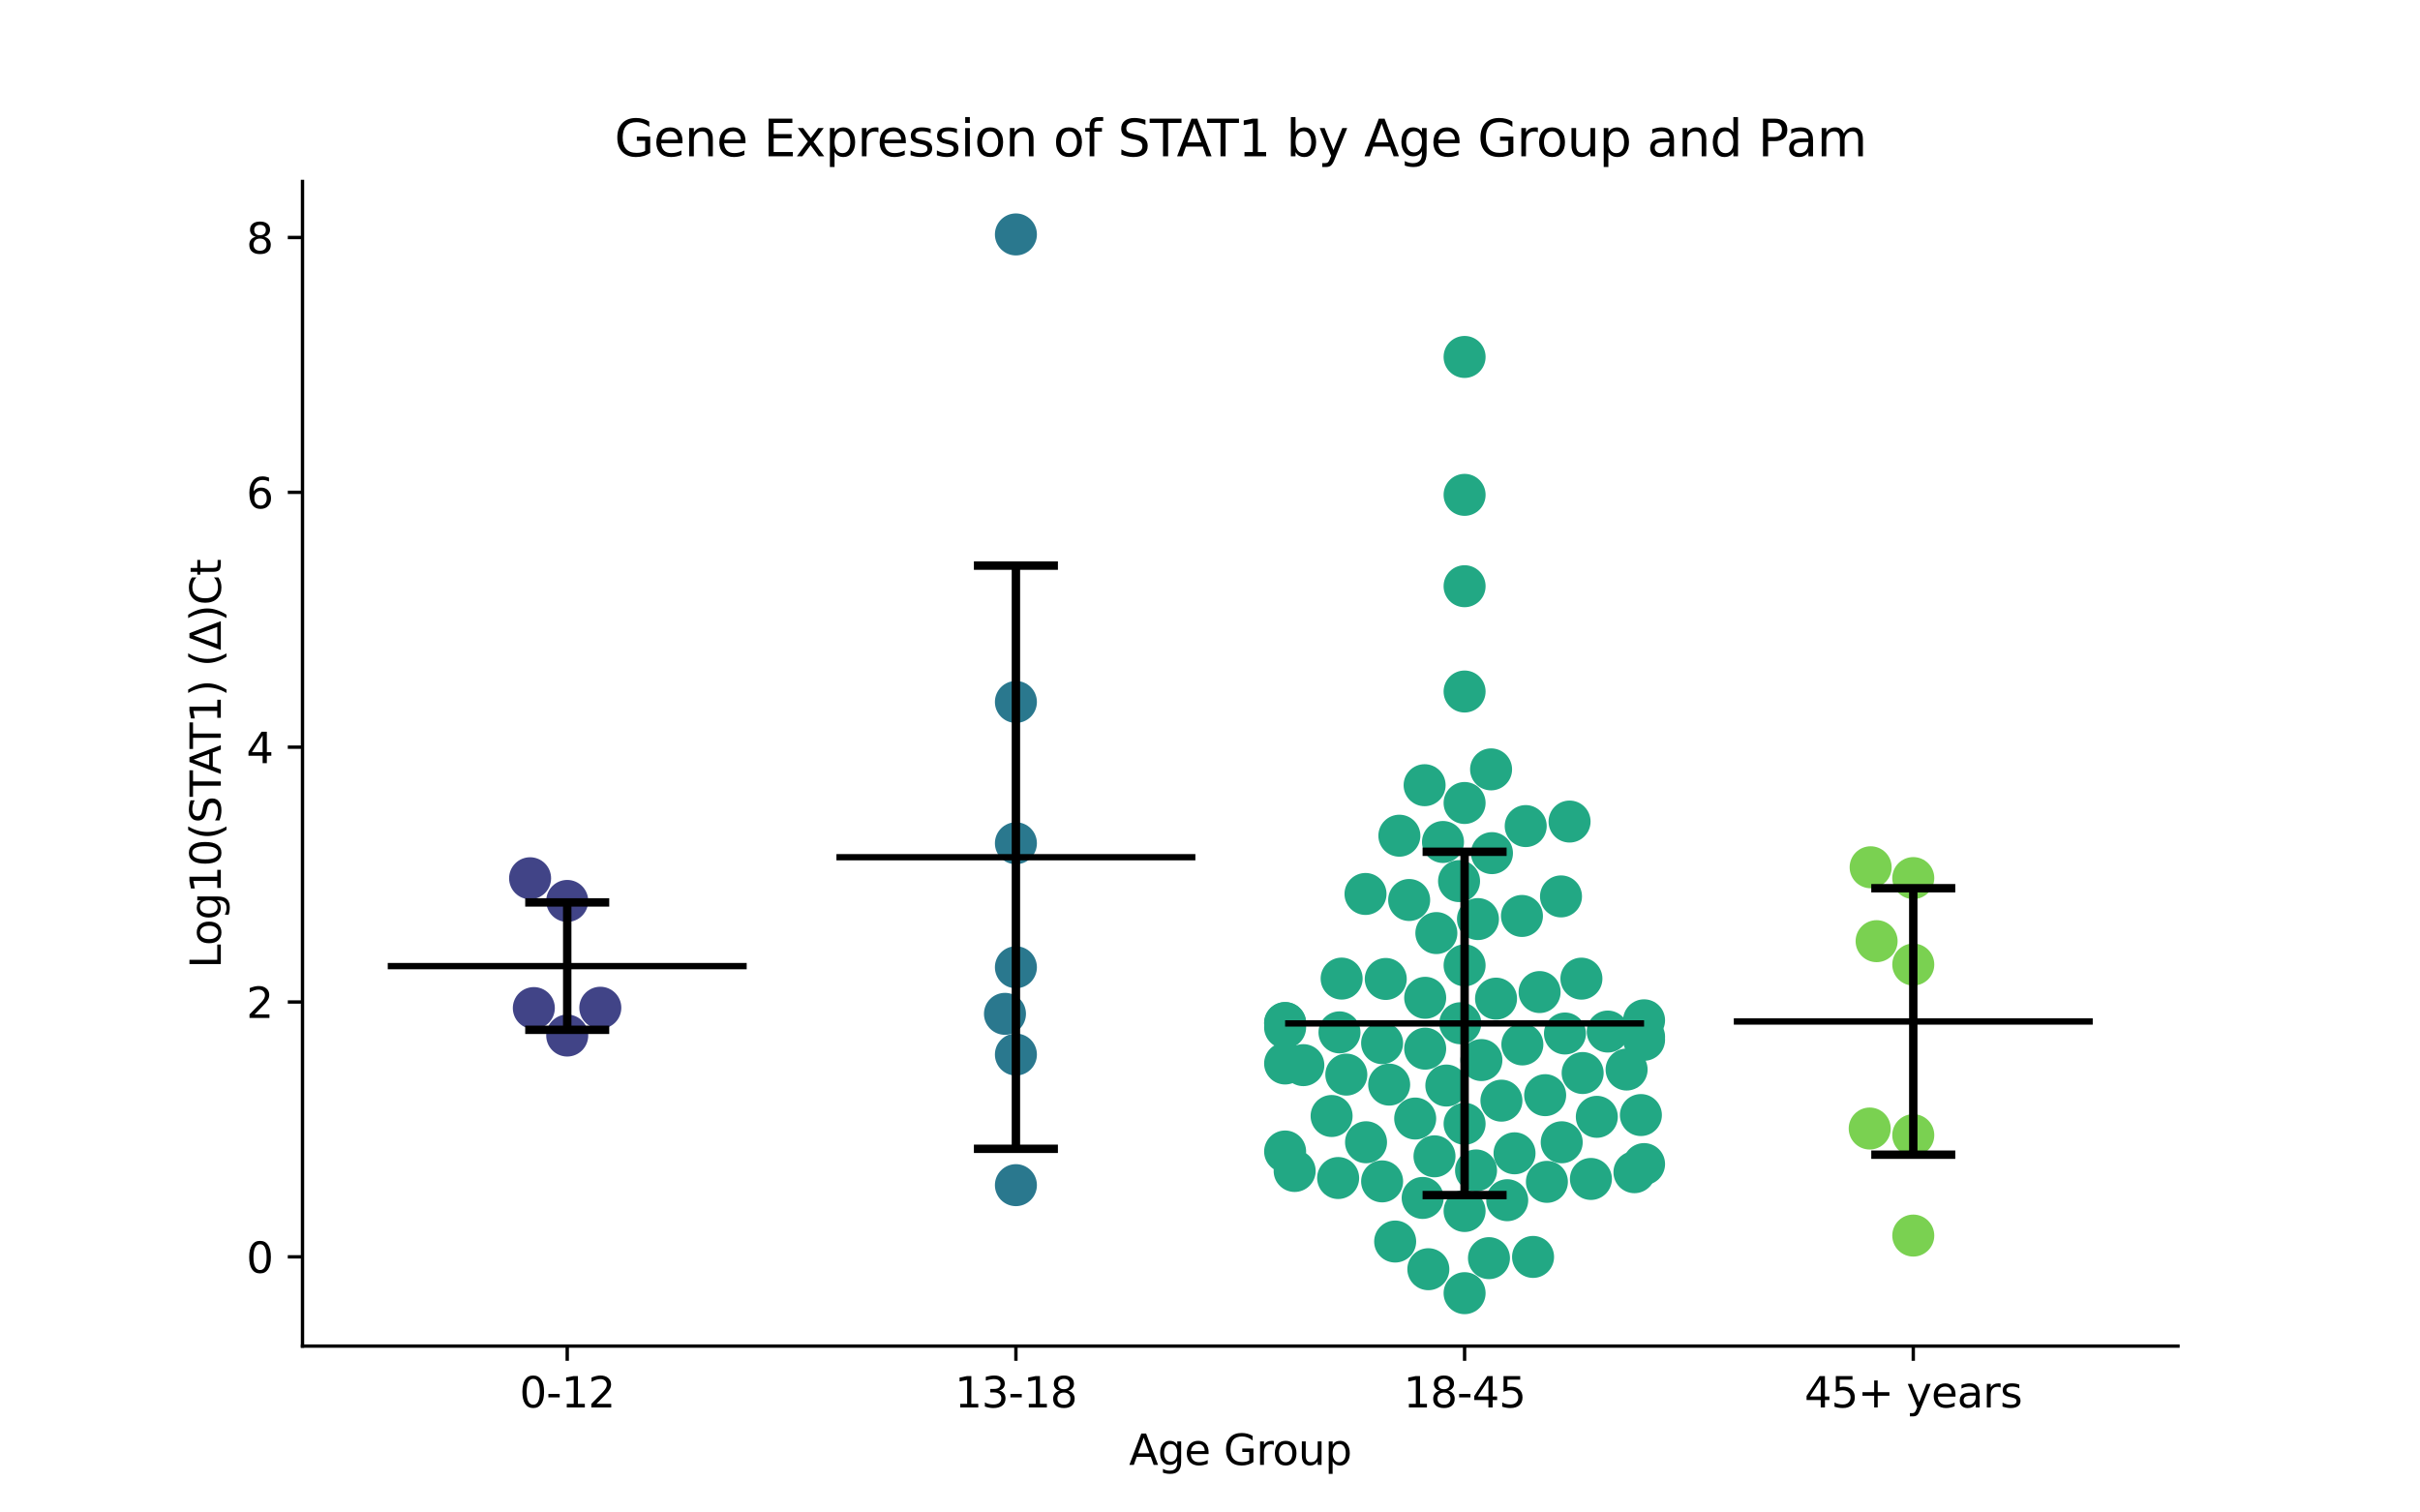 <?xml version="1.0" encoding="utf-8" standalone="no"?>
<!DOCTYPE svg PUBLIC "-//W3C//DTD SVG 1.1//EN"
  "http://www.w3.org/Graphics/SVG/1.1/DTD/svg11.dtd">
<svg xmlns:xlink="http://www.w3.org/1999/xlink" width="576pt" height="360pt" viewBox="0 0 576 360" xmlns="http://www.w3.org/2000/svg" version="1.1">
 <defs>
  <style type="text/css">*{stroke-linejoin: round; stroke-linecap: butt}</style>
 </defs>
 <g id="figure_1">
  <g id="patch_1">
   <path d="M 0 360 
L 576 360 
L 576 0 
L 0 0 
z
" style="fill: #ffffff"/>
  </g>
  <g id="axes_1">
   <g id="patch_2">
    <path d="M 72 320.4 
L 518.4 320.4 
L 518.4 43.2 
L 72 43.2 
z
" style="fill: #ffffff"/>
   </g>
   <g id="PathCollection_1">
    <defs>
     <path id="C0_0_31198c2aef" d="M 0 5 
C 1.326 5 2.598 4.473 3.536 3.536 
C 4.473 2.598 5 1.326 5 -0 
C 5 -1.326 4.473 -2.598 3.536 -3.536 
C 2.598 -4.473 1.326 -5 0 -5 
C -1.326 -5 -2.598 -4.473 -3.536 -3.536 
C -4.473 -2.598 -5 -1.326 -5 0 
C -5 1.326 -4.473 2.598 -3.536 3.536 
C -2.598 4.473 -1.326 5 0 5 
z
"/>
    </defs>
    <g clip-path="url(#pb135e16618)">
     <use xlink:href="#C0_0_31198c2aef" x="135.009" y="214.44" style="fill: #414487"/>
    </g>
    <g clip-path="url(#pb135e16618)">
     <use xlink:href="#C0_0_31198c2aef" x="142.884" y="239.863" style="fill: #414487"/>
    </g>
    <g clip-path="url(#pb135e16618)">
     <use xlink:href="#C0_0_31198c2aef" x="135.009" y="246.477" style="fill: #414487"/>
    </g>
    <g clip-path="url(#pb135e16618)">
     <use xlink:href="#C0_0_31198c2aef" x="126.17" y="209.043" style="fill: #414487"/>
    </g>
    <g clip-path="url(#pb135e16618)">
     <use xlink:href="#C0_0_31198c2aef" x="127.061" y="239.942" style="fill: #414487"/>
    </g>
   </g>
   <g id="PathCollection_2">
    <defs>
     <path id="C1_0_8d350d0449" d="M 0 5 
C 1.326 5 2.598 4.473 3.536 3.536 
C 4.473 2.598 5 1.326 5 -0 
C 5 -1.326 4.473 -2.598 3.536 -3.536 
C 2.598 -4.473 1.326 -5 0 -5 
C -1.326 -5 -2.598 -4.473 -3.536 -3.536 
C -4.473 -2.598 -5 -1.326 -5 0 
C -5 1.326 -4.473 2.598 -3.536 3.536 
C -2.598 4.473 -1.326 5 0 5 
z
"/>
    </defs>
    <g clip-path="url(#pb135e16618)">
     <use xlink:href="#C1_0_8d350d0449" x="241.803" y="282.091" style="fill: #2a788e"/>
    </g>
    <g clip-path="url(#pb135e16618)">
     <use xlink:href="#C1_0_8d350d0449" x="241.803" y="55.8" style="fill: #2a788e"/>
    </g>
    <g clip-path="url(#pb135e16618)">
     <use xlink:href="#C1_0_8d350d0449" x="241.803" y="230.228" style="fill: #2a788e"/>
    </g>
    <g clip-path="url(#pb135e16618)">
     <use xlink:href="#C1_0_8d350d0449" x="241.803" y="167.078" style="fill: #2a788e"/>
    </g>
    <g clip-path="url(#pb135e16618)">
     <use xlink:href="#C1_0_8d350d0449" x="241.803" y="200.712" style="fill: #2a788e"/>
    </g>
    <g clip-path="url(#pb135e16618)">
     <use xlink:href="#C1_0_8d350d0449" x="241.803" y="251.004" style="fill: #2a788e"/>
    </g>
    <g clip-path="url(#pb135e16618)">
     <use xlink:href="#C1_0_8d350d0449" x="239.199" y="241.316" style="fill: #2a788e"/>
    </g>
   </g>
   <g id="PathCollection_3">
    <defs>
     <path id="C2_0_8c3fa15d62" d="M 0 5 
C 1.326 5 2.598 4.473 3.536 3.536 
C 4.473 2.598 5 1.326 5 -0 
C 5 -1.326 4.473 -2.598 3.536 -3.536 
C 2.598 -4.473 1.326 -5 0 -5 
C -1.326 -5 -2.598 -4.473 -3.536 -3.536 
C -4.473 -2.598 -5 -1.326 -5 0 
C -5 1.326 -4.473 2.598 -3.536 3.536 
C -2.598 4.473 -1.326 5 0 5 
z
"/>
    </defs>
    <g clip-path="url(#pb135e16618)">
     <use xlink:href="#C2_0_8c3fa15d62" x="344.252" y="258.38" style="fill: #22a884"/>
    </g>
    <g clip-path="url(#pb135e16618)">
     <use xlink:href="#C2_0_8c3fa15d62" x="351.324" y="278.587" style="fill: #22a884"/>
    </g>
    <g clip-path="url(#pb135e16618)">
     <use xlink:href="#C2_0_8c3fa15d62" x="376.404" y="232.937" style="fill: #22a884"/>
    </g>
    <g clip-path="url(#pb135e16618)">
     <use xlink:href="#C2_0_8c3fa15d62" x="348.597" y="307.8" style="fill: #22a884"/>
    </g>
    <g clip-path="url(#pb135e16618)">
     <use xlink:href="#C2_0_8c3fa15d62" x="318.817" y="245.723" style="fill: #22a884"/>
    </g>
    <g clip-path="url(#pb135e16618)">
     <use xlink:href="#C2_0_8c3fa15d62" x="376.697" y="255.401" style="fill: #22a884"/>
    </g>
    <g clip-path="url(#pb135e16618)">
     <use xlink:href="#C2_0_8c3fa15d62" x="339.97" y="302.099" style="fill: #22a884"/>
    </g>
    <g clip-path="url(#pb135e16618)">
     <use xlink:href="#C2_0_8c3fa15d62" x="328.967" y="281.193" style="fill: #22a884"/>
    </g>
    <g clip-path="url(#pb135e16618)">
     <use xlink:href="#C2_0_8c3fa15d62" x="362.248" y="218.015" style="fill: #22a884"/>
    </g>
    <g clip-path="url(#pb135e16618)">
     <use xlink:href="#C2_0_8c3fa15d62" x="391.315" y="246.76" style="fill: #22a884"/>
    </g>
    <g clip-path="url(#pb135e16618)">
     <use xlink:href="#C2_0_8c3fa15d62" x="343.456" y="200.41" style="fill: #22a884"/>
    </g>
    <g clip-path="url(#pb135e16618)">
     <use xlink:href="#C2_0_8c3fa15d62" x="391.315" y="277.074" style="fill: #22a884"/>
    </g>
    <g clip-path="url(#pb135e16618)">
     <use xlink:href="#C2_0_8c3fa15d62" x="357.364" y="261.98" style="fill: #22a884"/>
    </g>
    <g clip-path="url(#pb135e16618)">
     <use xlink:href="#C2_0_8c3fa15d62" x="382.671" y="245.53" style="fill: #22a884"/>
    </g>
    <g clip-path="url(#pb135e16618)">
     <use xlink:href="#C2_0_8c3fa15d62" x="348.597" y="139.532" style="fill: #22a884"/>
    </g>
    <g clip-path="url(#pb135e16618)">
     <use xlink:href="#C2_0_8c3fa15d62" x="339.083" y="186.894" style="fill: #22a884"/>
    </g>
    <g clip-path="url(#pb135e16618)">
     <use xlink:href="#C2_0_8c3fa15d62" x="310.217" y="253.524" style="fill: #22a884"/>
    </g>
    <g clip-path="url(#pb135e16618)">
     <use xlink:href="#C2_0_8c3fa15d62" x="330.644" y="258.16" style="fill: #22a884"/>
    </g>
    <g clip-path="url(#pb135e16618)">
     <use xlink:href="#C2_0_8c3fa15d62" x="372.486" y="245.993" style="fill: #22a884"/>
    </g>
    <g clip-path="url(#pb135e16618)">
     <use xlink:href="#C2_0_8c3fa15d62" x="351.777" y="218.759" style="fill: #22a884"/>
    </g>
    <g clip-path="url(#pb135e16618)">
     <use xlink:href="#C2_0_8c3fa15d62" x="305.879" y="253.132" style="fill: #22a884"/>
    </g>
    <g clip-path="url(#pb135e16618)">
     <use xlink:href="#C2_0_8c3fa15d62" x="325.014" y="212.78" style="fill: #22a884"/>
    </g>
    <g clip-path="url(#pb135e16618)">
     <use xlink:href="#C2_0_8c3fa15d62" x="348.597" y="267.483" style="fill: #22a884"/>
    </g>
    <g clip-path="url(#pb135e16618)">
     <use xlink:href="#C2_0_8c3fa15d62" x="347.573" y="243.553" style="fill: #22a884"/>
    </g>
    <g clip-path="url(#pb135e16618)">
     <use xlink:href="#C2_0_8c3fa15d62" x="341.877" y="222.091" style="fill: #22a884"/>
    </g>
    <g clip-path="url(#pb135e16618)">
     <use xlink:href="#C2_0_8c3fa15d62" x="328.965" y="248.289" style="fill: #22a884"/>
    </g>
    <g clip-path="url(#pb135e16618)">
     <use xlink:href="#C2_0_8c3fa15d62" x="371.543" y="213.363" style="fill: #22a884"/>
    </g>
    <g clip-path="url(#pb135e16618)">
     <use xlink:href="#C2_0_8c3fa15d62" x="305.879" y="243.523" style="fill: #22a884"/>
    </g>
    <g clip-path="url(#pb135e16618)">
     <use xlink:href="#C2_0_8c3fa15d62" x="348.597" y="84.961" style="fill: #22a884"/>
    </g>
    <g clip-path="url(#pb135e16618)">
     <use xlink:href="#C2_0_8c3fa15d62" x="354.901" y="183.127" style="fill: #22a884"/>
    </g>
    <g clip-path="url(#pb135e16618)">
     <use xlink:href="#C2_0_8c3fa15d62" x="373.584" y="195.546" style="fill: #22a884"/>
    </g>
    <g clip-path="url(#pb135e16618)">
     <use xlink:href="#C2_0_8c3fa15d62" x="362.348" y="248.596" style="fill: #22a884"/>
    </g>
    <g clip-path="url(#pb135e16618)">
     <use xlink:href="#C2_0_8c3fa15d62" x="348.597" y="117.785" style="fill: #22a884"/>
    </g>
    <g clip-path="url(#pb135e16618)">
     <use xlink:href="#C2_0_8c3fa15d62" x="352.601" y="252.316" style="fill: #22a884"/>
    </g>
    <g clip-path="url(#pb135e16618)">
     <use xlink:href="#C2_0_8c3fa15d62" x="348.597" y="191.125" style="fill: #22a884"/>
    </g>
    <g clip-path="url(#pb135e16618)">
     <use xlink:href="#C2_0_8c3fa15d62" x="355.112" y="203.062" style="fill: #22a884"/>
    </g>
    <g clip-path="url(#pb135e16618)">
     <use xlink:href="#C2_0_8c3fa15d62" x="335.405" y="214.216" style="fill: #22a884"/>
    </g>
    <g clip-path="url(#pb135e16618)">
     <use xlink:href="#C2_0_8c3fa15d62" x="338.619" y="285.13" style="fill: #22a884"/>
    </g>
    <g clip-path="url(#pb135e16618)">
     <use xlink:href="#C2_0_8c3fa15d62" x="368.189" y="281.304" style="fill: #22a884"/>
    </g>
    <g clip-path="url(#pb135e16618)">
     <use xlink:href="#C2_0_8c3fa15d62" x="348.597" y="288.244" style="fill: #22a884"/>
    </g>
    <g clip-path="url(#pb135e16618)">
     <use xlink:href="#C2_0_8c3fa15d62" x="325.139" y="271.881" style="fill: #22a884"/>
    </g>
    <g clip-path="url(#pb135e16618)">
     <use xlink:href="#C2_0_8c3fa15d62" x="354.398" y="299.465" style="fill: #22a884"/>
    </g>
    <g clip-path="url(#pb135e16618)">
     <use xlink:href="#C2_0_8c3fa15d62" x="367.774" y="260.672" style="fill: #22a884"/>
    </g>
    <g clip-path="url(#pb135e16618)">
     <use xlink:href="#C2_0_8c3fa15d62" x="320.447" y="255.777" style="fill: #22a884"/>
    </g>
    <g clip-path="url(#pb135e16618)">
     <use xlink:href="#C2_0_8c3fa15d62" x="319.333" y="232.923" style="fill: #22a884"/>
    </g>
    <g clip-path="url(#pb135e16618)">
     <use xlink:href="#C2_0_8c3fa15d62" x="339.218" y="237.495" style="fill: #22a884"/>
    </g>
    <g clip-path="url(#pb135e16618)">
     <use xlink:href="#C2_0_8c3fa15d62" x="348.597" y="164.595" style="fill: #22a884"/>
    </g>
    <g clip-path="url(#pb135e16618)">
     <use xlink:href="#C2_0_8c3fa15d62" x="356.082" y="237.695" style="fill: #22a884"/>
    </g>
    <g clip-path="url(#pb135e16618)">
     <use xlink:href="#C2_0_8c3fa15d62" x="360.485" y="274.509" style="fill: #22a884"/>
    </g>
    <g clip-path="url(#pb135e16618)">
     <use xlink:href="#C2_0_8c3fa15d62" x="339.215" y="249.605" style="fill: #22a884"/>
    </g>
    <g clip-path="url(#pb135e16618)">
     <use xlink:href="#C2_0_8c3fa15d62" x="305.879" y="274.079" style="fill: #22a884"/>
    </g>
    <g clip-path="url(#pb135e16618)">
     <use xlink:href="#C2_0_8c3fa15d62" x="305.879" y="244.562" style="fill: #22a884"/>
    </g>
    <g clip-path="url(#pb135e16618)">
     <use xlink:href="#C2_0_8c3fa15d62" x="363.145" y="196.622" style="fill: #22a884"/>
    </g>
    <g clip-path="url(#pb135e16618)">
     <use xlink:href="#C2_0_8c3fa15d62" x="333.074" y="198.913" style="fill: #22a884"/>
    </g>
    <g clip-path="url(#pb135e16618)">
     <use xlink:href="#C2_0_8c3fa15d62" x="366.453" y="236.13" style="fill: #22a884"/>
    </g>
    <g clip-path="url(#pb135e16618)">
     <use xlink:href="#C2_0_8c3fa15d62" x="378.664" y="280.613" style="fill: #22a884"/>
    </g>
    <g clip-path="url(#pb135e16618)">
     <use xlink:href="#C2_0_8c3fa15d62" x="318.501" y="280.393" style="fill: #22a884"/>
    </g>
    <g clip-path="url(#pb135e16618)">
     <use xlink:href="#C2_0_8c3fa15d62" x="390.559" y="265.407" style="fill: #22a884"/>
    </g>
    <g clip-path="url(#pb135e16618)">
     <use xlink:href="#C2_0_8c3fa15d62" x="341.435" y="275.226" style="fill: #22a884"/>
    </g>
    <g clip-path="url(#pb135e16618)">
     <use xlink:href="#C2_0_8c3fa15d62" x="332.072" y="295.51" style="fill: #22a884"/>
    </g>
    <g clip-path="url(#pb135e16618)">
     <use xlink:href="#C2_0_8c3fa15d62" x="348.597" y="229.775" style="fill: #22a884"/>
    </g>
    <g clip-path="url(#pb135e16618)">
     <use xlink:href="#C2_0_8c3fa15d62" x="391.315" y="242.855" style="fill: #22a884"/>
    </g>
    <g clip-path="url(#pb135e16618)">
     <use xlink:href="#C2_0_8c3fa15d62" x="358.744" y="285.672" style="fill: #22a884"/>
    </g>
    <g clip-path="url(#pb135e16618)">
     <use xlink:href="#C2_0_8c3fa15d62" x="387.16" y="254.57" style="fill: #22a884"/>
    </g>
    <g clip-path="url(#pb135e16618)">
     <use xlink:href="#C2_0_8c3fa15d62" x="364.894" y="299.173" style="fill: #22a884"/>
    </g>
    <g clip-path="url(#pb135e16618)">
     <use xlink:href="#C2_0_8c3fa15d62" x="329.833" y="233.012" style="fill: #22a884"/>
    </g>
    <g clip-path="url(#pb135e16618)">
     <use xlink:href="#C2_0_8c3fa15d62" x="347.28" y="209.723" style="fill: #22a884"/>
    </g>
    <g clip-path="url(#pb135e16618)">
     <use xlink:href="#C2_0_8c3fa15d62" x="336.838" y="266.235" style="fill: #22a884"/>
    </g>
    <g clip-path="url(#pb135e16618)">
     <use xlink:href="#C2_0_8c3fa15d62" x="371.714" y="271.884" style="fill: #22a884"/>
    </g>
    <g clip-path="url(#pb135e16618)">
     <use xlink:href="#C2_0_8c3fa15d62" x="380.069" y="265.827" style="fill: #22a884"/>
    </g>
    <g clip-path="url(#pb135e16618)">
     <use xlink:href="#C2_0_8c3fa15d62" x="389.027" y="279.006" style="fill: #22a884"/>
    </g>
    <g clip-path="url(#pb135e16618)">
     <use xlink:href="#C2_0_8c3fa15d62" x="391.315" y="247.492" style="fill: #22a884"/>
    </g>
    <g clip-path="url(#pb135e16618)">
     <use xlink:href="#C2_0_8c3fa15d62" x="305.879" y="243.499" style="fill: #22a884"/>
    </g>
    <g clip-path="url(#pb135e16618)">
     <use xlink:href="#C2_0_8c3fa15d62" x="316.943" y="265.631" style="fill: #22a884"/>
    </g>
    <g clip-path="url(#pb135e16618)">
     <use xlink:href="#C2_0_8c3fa15d62" x="308.15" y="278.713" style="fill: #22a884"/>
    </g>
   </g>
   <g id="PathCollection_4">
    <defs>
     <path id="C3_0_e710bf7c91" d="M 0 5 
C 1.326 5 2.598 4.473 3.536 3.536 
C 4.473 2.598 5 1.326 5 -0 
C 5 -1.326 4.473 -2.598 3.536 -3.536 
C 2.598 -4.473 1.326 -5 0 -5 
C -1.326 -5 -2.598 -4.473 -3.536 -3.536 
C -4.473 -2.598 -5 -1.326 -5 0 
C -5 1.326 -4.473 2.598 -3.536 3.536 
C -2.598 4.473 -1.326 5 0 5 
z
"/>
    </defs>
    <g clip-path="url(#pb135e16618)">
     <use xlink:href="#C3_0_e710bf7c91" x="455.391" y="229.577" style="fill: #7ad151"/>
    </g>
    <g clip-path="url(#pb135e16618)">
     <use xlink:href="#C3_0_e710bf7c91" x="445.245" y="206.429" style="fill: #7ad151"/>
    </g>
    <g clip-path="url(#pb135e16618)">
     <use xlink:href="#C3_0_e710bf7c91" x="455.391" y="209.001" style="fill: #7ad151"/>
    </g>
    <g clip-path="url(#pb135e16618)">
     <use xlink:href="#C3_0_e710bf7c91" x="455.391" y="270.186" style="fill: #7ad151"/>
    </g>
    <g clip-path="url(#pb135e16618)">
     <use xlink:href="#C3_0_e710bf7c91" x="445.022" y="268.611" style="fill: #7ad151"/>
    </g>
    <g clip-path="url(#pb135e16618)">
     <use xlink:href="#C3_0_e710bf7c91" x="446.664" y="224.017" style="fill: #7ad151"/>
    </g>
    <g clip-path="url(#pb135e16618)">
     <use xlink:href="#C3_0_e710bf7c91" x="455.391" y="294.092" style="fill: #7ad151"/>
    </g>
   </g>
   <g id="matplotlib.axis_1">
    <g id="xtick_1">
     <g id="line2d_1">
      <defs>
       <path id="mf1ffee3c05" d="M 0 0 
L 0 3.5 
" style="stroke: #000000; stroke-width: 0.8"/>
      </defs>
      <g>
       <use xlink:href="#mf1ffee3c05" x="135.009" y="320.4" style="stroke: #000000; stroke-width: 0.8"/>
      </g>
     </g>
     <g id="text_1">
      <!-- 0-12 -->
      <g transform="translate(123.661 334.998) scale(0.1 -0.1)">
       <defs>
        <path id="DejaVuSans-30" d="M 2034 4250 
Q 1547 4250 1301 3770 
Q 1056 3291 1056 2328 
Q 1056 1369 1301 889 
Q 1547 409 2034 409 
Q 2525 409 2770 889 
Q 3016 1369 3016 2328 
Q 3016 3291 2770 3770 
Q 2525 4250 2034 4250 
z
M 2034 4750 
Q 2819 4750 3233 4129 
Q 3647 3509 3647 2328 
Q 3647 1150 3233 529 
Q 2819 -91 2034 -91 
Q 1250 -91 836 529 
Q 422 1150 422 2328 
Q 422 3509 836 4129 
Q 1250 4750 2034 4750 
z
" transform="scale(0.016)"/>
        <path id="DejaVuSans-2d" d="M 313 2009 
L 1997 2009 
L 1997 1497 
L 313 1497 
L 313 2009 
z
" transform="scale(0.016)"/>
        <path id="DejaVuSans-31" d="M 794 531 
L 1825 531 
L 1825 4091 
L 703 3866 
L 703 4441 
L 1819 4666 
L 2450 4666 
L 2450 531 
L 3481 531 
L 3481 0 
L 794 0 
L 794 531 
z
" transform="scale(0.016)"/>
        <path id="DejaVuSans-32" d="M 1228 531 
L 3431 531 
L 3431 0 
L 469 0 
L 469 531 
Q 828 903 1448 1529 
Q 2069 2156 2228 2338 
Q 2531 2678 2651 2914 
Q 2772 3150 2772 3378 
Q 2772 3750 2511 3984 
Q 2250 4219 1831 4219 
Q 1534 4219 1204 4116 
Q 875 4013 500 3803 
L 500 4441 
Q 881 4594 1212 4672 
Q 1544 4750 1819 4750 
Q 2544 4750 2975 4387 
Q 3406 4025 3406 3419 
Q 3406 3131 3298 2873 
Q 3191 2616 2906 2266 
Q 2828 2175 2409 1742 
Q 1991 1309 1228 531 
z
" transform="scale(0.016)"/>
       </defs>
       <use xlink:href="#DejaVuSans-30"/>
       <use xlink:href="#DejaVuSans-2d" x="63.623"/>
       <use xlink:href="#DejaVuSans-31" x="99.707"/>
       <use xlink:href="#DejaVuSans-32" x="163.33"/>
      </g>
     </g>
    </g>
    <g id="xtick_2">
     <g id="line2d_2">
      <g>
       <use xlink:href="#mf1ffee3c05" x="241.803" y="320.4" style="stroke: #000000; stroke-width: 0.8"/>
      </g>
     </g>
     <g id="text_2">
      <!-- 13-18 -->
      <g transform="translate(227.274 334.998) scale(0.1 -0.1)">
       <defs>
        <path id="DejaVuSans-33" d="M 2597 2516 
Q 3050 2419 3304 2112 
Q 3559 1806 3559 1356 
Q 3559 666 3084 287 
Q 2609 -91 1734 -91 
Q 1441 -91 1130 -33 
Q 819 25 488 141 
L 488 750 
Q 750 597 1062 519 
Q 1375 441 1716 441 
Q 2309 441 2620 675 
Q 2931 909 2931 1356 
Q 2931 1769 2642 2001 
Q 2353 2234 1838 2234 
L 1294 2234 
L 1294 2753 
L 1863 2753 
Q 2328 2753 2575 2939 
Q 2822 3125 2822 3475 
Q 2822 3834 2567 4026 
Q 2313 4219 1838 4219 
Q 1578 4219 1281 4162 
Q 984 4106 628 3988 
L 628 4550 
Q 988 4650 1302 4700 
Q 1616 4750 1894 4750 
Q 2613 4750 3031 4423 
Q 3450 4097 3450 3541 
Q 3450 3153 3228 2886 
Q 3006 2619 2597 2516 
z
" transform="scale(0.016)"/>
        <path id="DejaVuSans-38" d="M 2034 2216 
Q 1584 2216 1326 1975 
Q 1069 1734 1069 1313 
Q 1069 891 1326 650 
Q 1584 409 2034 409 
Q 2484 409 2743 651 
Q 3003 894 3003 1313 
Q 3003 1734 2745 1975 
Q 2488 2216 2034 2216 
z
M 1403 2484 
Q 997 2584 770 2862 
Q 544 3141 544 3541 
Q 544 4100 942 4425 
Q 1341 4750 2034 4750 
Q 2731 4750 3128 4425 
Q 3525 4100 3525 3541 
Q 3525 3141 3298 2862 
Q 3072 2584 2669 2484 
Q 3125 2378 3379 2068 
Q 3634 1759 3634 1313 
Q 3634 634 3220 271 
Q 2806 -91 2034 -91 
Q 1263 -91 848 271 
Q 434 634 434 1313 
Q 434 1759 690 2068 
Q 947 2378 1403 2484 
z
M 1172 3481 
Q 1172 3119 1398 2916 
Q 1625 2713 2034 2713 
Q 2441 2713 2670 2916 
Q 2900 3119 2900 3481 
Q 2900 3844 2670 4047 
Q 2441 4250 2034 4250 
Q 1625 4250 1398 4047 
Q 1172 3844 1172 3481 
z
" transform="scale(0.016)"/>
       </defs>
       <use xlink:href="#DejaVuSans-31"/>
       <use xlink:href="#DejaVuSans-33" x="63.623"/>
       <use xlink:href="#DejaVuSans-2d" x="127.246"/>
       <use xlink:href="#DejaVuSans-31" x="163.33"/>
       <use xlink:href="#DejaVuSans-38" x="226.953"/>
      </g>
     </g>
    </g>
    <g id="xtick_3">
     <g id="line2d_3">
      <g>
       <use xlink:href="#mf1ffee3c05" x="348.597" y="320.4" style="stroke: #000000; stroke-width: 0.8"/>
      </g>
     </g>
     <g id="text_3">
      <!-- 18-45 -->
      <g transform="translate(334.068 334.998) scale(0.1 -0.1)">
       <defs>
        <path id="DejaVuSans-34" d="M 2419 4116 
L 825 1625 
L 2419 1625 
L 2419 4116 
z
M 2253 4666 
L 3047 4666 
L 3047 1625 
L 3713 1625 
L 3713 1100 
L 3047 1100 
L 3047 0 
L 2419 0 
L 2419 1100 
L 313 1100 
L 313 1709 
L 2253 4666 
z
" transform="scale(0.016)"/>
        <path id="DejaVuSans-35" d="M 691 4666 
L 3169 4666 
L 3169 4134 
L 1269 4134 
L 1269 2991 
Q 1406 3038 1543 3061 
Q 1681 3084 1819 3084 
Q 2600 3084 3056 2656 
Q 3513 2228 3513 1497 
Q 3513 744 3044 326 
Q 2575 -91 1722 -91 
Q 1428 -91 1123 -41 
Q 819 9 494 109 
L 494 744 
Q 775 591 1075 516 
Q 1375 441 1709 441 
Q 2250 441 2565 725 
Q 2881 1009 2881 1497 
Q 2881 1984 2565 2268 
Q 2250 2553 1709 2553 
Q 1456 2553 1204 2497 
Q 953 2441 691 2322 
L 691 4666 
z
" transform="scale(0.016)"/>
       </defs>
       <use xlink:href="#DejaVuSans-31"/>
       <use xlink:href="#DejaVuSans-38" x="63.623"/>
       <use xlink:href="#DejaVuSans-2d" x="127.246"/>
       <use xlink:href="#DejaVuSans-34" x="163.33"/>
       <use xlink:href="#DejaVuSans-35" x="226.953"/>
      </g>
     </g>
    </g>
    <g id="xtick_4">
     <g id="line2d_4">
      <g>
       <use xlink:href="#mf1ffee3c05" x="455.391" y="320.4" style="stroke: #000000; stroke-width: 0.8"/>
      </g>
     </g>
     <g id="text_4">
      <!-- 45+ years -->
      <g transform="translate(429.49 334.998) scale(0.1 -0.1)">
       <defs>
        <path id="DejaVuSans-2b" d="M 2944 4013 
L 2944 2272 
L 4684 2272 
L 4684 1741 
L 2944 1741 
L 2944 0 
L 2419 0 
L 2419 1741 
L 678 1741 
L 678 2272 
L 2419 2272 
L 2419 4013 
L 2944 4013 
z
" transform="scale(0.016)"/>
        <path id="DejaVuSans-20" transform="scale(0.016)"/>
        <path id="DejaVuSans-79" d="M 2059 -325 
Q 1816 -950 1584 -1140 
Q 1353 -1331 966 -1331 
L 506 -1331 
L 506 -850 
L 844 -850 
Q 1081 -850 1212 -737 
Q 1344 -625 1503 -206 
L 1606 56 
L 191 3500 
L 800 3500 
L 1894 763 
L 2988 3500 
L 3597 3500 
L 2059 -325 
z
" transform="scale(0.016)"/>
        <path id="DejaVuSans-65" d="M 3597 1894 
L 3597 1613 
L 953 1613 
Q 991 1019 1311 708 
Q 1631 397 2203 397 
Q 2534 397 2845 478 
Q 3156 559 3463 722 
L 3463 178 
Q 3153 47 2828 -22 
Q 2503 -91 2169 -91 
Q 1331 -91 842 396 
Q 353 884 353 1716 
Q 353 2575 817 3079 
Q 1281 3584 2069 3584 
Q 2775 3584 3186 3129 
Q 3597 2675 3597 1894 
z
M 3022 2063 
Q 3016 2534 2758 2815 
Q 2500 3097 2075 3097 
Q 1594 3097 1305 2825 
Q 1016 2553 972 2059 
L 3022 2063 
z
" transform="scale(0.016)"/>
        <path id="DejaVuSans-61" d="M 2194 1759 
Q 1497 1759 1228 1600 
Q 959 1441 959 1056 
Q 959 750 1161 570 
Q 1363 391 1709 391 
Q 2188 391 2477 730 
Q 2766 1069 2766 1631 
L 2766 1759 
L 2194 1759 
z
M 3341 1997 
L 3341 0 
L 2766 0 
L 2766 531 
Q 2569 213 2275 61 
Q 1981 -91 1556 -91 
Q 1019 -91 701 211 
Q 384 513 384 1019 
Q 384 1609 779 1909 
Q 1175 2209 1959 2209 
L 2766 2209 
L 2766 2266 
Q 2766 2663 2505 2880 
Q 2244 3097 1772 3097 
Q 1472 3097 1187 3025 
Q 903 2953 641 2809 
L 641 3341 
Q 956 3463 1253 3523 
Q 1550 3584 1831 3584 
Q 2591 3584 2966 3190 
Q 3341 2797 3341 1997 
z
" transform="scale(0.016)"/>
        <path id="DejaVuSans-72" d="M 2631 2963 
Q 2534 3019 2420 3045 
Q 2306 3072 2169 3072 
Q 1681 3072 1420 2755 
Q 1159 2438 1159 1844 
L 1159 0 
L 581 0 
L 581 3500 
L 1159 3500 
L 1159 2956 
Q 1341 3275 1631 3429 
Q 1922 3584 2338 3584 
Q 2397 3584 2469 3576 
Q 2541 3569 2628 3553 
L 2631 2963 
z
" transform="scale(0.016)"/>
        <path id="DejaVuSans-73" d="M 2834 3397 
L 2834 2853 
Q 2591 2978 2328 3040 
Q 2066 3103 1784 3103 
Q 1356 3103 1142 2972 
Q 928 2841 928 2578 
Q 928 2378 1081 2264 
Q 1234 2150 1697 2047 
L 1894 2003 
Q 2506 1872 2764 1633 
Q 3022 1394 3022 966 
Q 3022 478 2636 193 
Q 2250 -91 1575 -91 
Q 1294 -91 989 -36 
Q 684 19 347 128 
L 347 722 
Q 666 556 975 473 
Q 1284 391 1588 391 
Q 1994 391 2212 530 
Q 2431 669 2431 922 
Q 2431 1156 2273 1281 
Q 2116 1406 1581 1522 
L 1381 1569 
Q 847 1681 609 1914 
Q 372 2147 372 2553 
Q 372 3047 722 3315 
Q 1072 3584 1716 3584 
Q 2034 3584 2315 3537 
Q 2597 3491 2834 3397 
z
" transform="scale(0.016)"/>
       </defs>
       <use xlink:href="#DejaVuSans-34"/>
       <use xlink:href="#DejaVuSans-35" x="63.623"/>
       <use xlink:href="#DejaVuSans-2b" x="127.246"/>
       <use xlink:href="#DejaVuSans-20" x="211.035"/>
       <use xlink:href="#DejaVuSans-79" x="242.822"/>
       <use xlink:href="#DejaVuSans-65" x="302.002"/>
       <use xlink:href="#DejaVuSans-61" x="363.525"/>
       <use xlink:href="#DejaVuSans-72" x="424.805"/>
       <use xlink:href="#DejaVuSans-73" x="465.918"/>
      </g>
     </g>
    </g>
    <g id="text_5">
     <!-- Age Group -->
     <g transform="translate(268.72 348.677) scale(0.1 -0.1)">
      <defs>
       <path id="DejaVuSans-41" d="M 2188 4044 
L 1331 1722 
L 3047 1722 
L 2188 4044 
z
M 1831 4666 
L 2547 4666 
L 4325 0 
L 3669 0 
L 3244 1197 
L 1141 1197 
L 716 0 
L 50 0 
L 1831 4666 
z
" transform="scale(0.016)"/>
       <path id="DejaVuSans-67" d="M 2906 1791 
Q 2906 2416 2648 2759 
Q 2391 3103 1925 3103 
Q 1463 3103 1205 2759 
Q 947 2416 947 1791 
Q 947 1169 1205 825 
Q 1463 481 1925 481 
Q 2391 481 2648 825 
Q 2906 1169 2906 1791 
z
M 3481 434 
Q 3481 -459 3084 -895 
Q 2688 -1331 1869 -1331 
Q 1566 -1331 1297 -1286 
Q 1028 -1241 775 -1147 
L 775 -588 
Q 1028 -725 1275 -790 
Q 1522 -856 1778 -856 
Q 2344 -856 2625 -561 
Q 2906 -266 2906 331 
L 2906 616 
Q 2728 306 2450 153 
Q 2172 0 1784 0 
Q 1141 0 747 490 
Q 353 981 353 1791 
Q 353 2603 747 3093 
Q 1141 3584 1784 3584 
Q 2172 3584 2450 3431 
Q 2728 3278 2906 2969 
L 2906 3500 
L 3481 3500 
L 3481 434 
z
" transform="scale(0.016)"/>
       <path id="DejaVuSans-47" d="M 3809 666 
L 3809 1919 
L 2778 1919 
L 2778 2438 
L 4434 2438 
L 4434 434 
Q 4069 175 3628 42 
Q 3188 -91 2688 -91 
Q 1594 -91 976 548 
Q 359 1188 359 2328 
Q 359 3472 976 4111 
Q 1594 4750 2688 4750 
Q 3144 4750 3555 4637 
Q 3966 4525 4313 4306 
L 4313 3634 
Q 3963 3931 3569 4081 
Q 3175 4231 2741 4231 
Q 1884 4231 1454 3753 
Q 1025 3275 1025 2328 
Q 1025 1384 1454 906 
Q 1884 428 2741 428 
Q 3075 428 3337 486 
Q 3600 544 3809 666 
z
" transform="scale(0.016)"/>
       <path id="DejaVuSans-6f" d="M 1959 3097 
Q 1497 3097 1228 2736 
Q 959 2375 959 1747 
Q 959 1119 1226 758 
Q 1494 397 1959 397 
Q 2419 397 2687 759 
Q 2956 1122 2956 1747 
Q 2956 2369 2687 2733 
Q 2419 3097 1959 3097 
z
M 1959 3584 
Q 2709 3584 3137 3096 
Q 3566 2609 3566 1747 
Q 3566 888 3137 398 
Q 2709 -91 1959 -91 
Q 1206 -91 779 398 
Q 353 888 353 1747 
Q 353 2609 779 3096 
Q 1206 3584 1959 3584 
z
" transform="scale(0.016)"/>
       <path id="DejaVuSans-75" d="M 544 1381 
L 544 3500 
L 1119 3500 
L 1119 1403 
Q 1119 906 1312 657 
Q 1506 409 1894 409 
Q 2359 409 2629 706 
Q 2900 1003 2900 1516 
L 2900 3500 
L 3475 3500 
L 3475 0 
L 2900 0 
L 2900 538 
Q 2691 219 2414 64 
Q 2138 -91 1772 -91 
Q 1169 -91 856 284 
Q 544 659 544 1381 
z
M 1991 3584 
L 1991 3584 
z
" transform="scale(0.016)"/>
       <path id="DejaVuSans-70" d="M 1159 525 
L 1159 -1331 
L 581 -1331 
L 581 3500 
L 1159 3500 
L 1159 2969 
Q 1341 3281 1617 3432 
Q 1894 3584 2278 3584 
Q 2916 3584 3314 3078 
Q 3713 2572 3713 1747 
Q 3713 922 3314 415 
Q 2916 -91 2278 -91 
Q 1894 -91 1617 61 
Q 1341 213 1159 525 
z
M 3116 1747 
Q 3116 2381 2855 2742 
Q 2594 3103 2138 3103 
Q 1681 3103 1420 2742 
Q 1159 2381 1159 1747 
Q 1159 1113 1420 752 
Q 1681 391 2138 391 
Q 2594 391 2855 752 
Q 3116 1113 3116 1747 
z
" transform="scale(0.016)"/>
      </defs>
      <use xlink:href="#DejaVuSans-41"/>
      <use xlink:href="#DejaVuSans-67" x="68.408"/>
      <use xlink:href="#DejaVuSans-65" x="131.885"/>
      <use xlink:href="#DejaVuSans-20" x="193.408"/>
      <use xlink:href="#DejaVuSans-47" x="225.195"/>
      <use xlink:href="#DejaVuSans-72" x="302.686"/>
      <use xlink:href="#DejaVuSans-6f" x="341.549"/>
      <use xlink:href="#DejaVuSans-75" x="402.73"/>
      <use xlink:href="#DejaVuSans-70" x="466.109"/>
     </g>
    </g>
   </g>
   <g id="matplotlib.axis_2">
    <g id="ytick_1">
     <g id="line2d_5">
      <defs>
       <path id="m0cdadd118f" d="M 0 0 
L -3.5 0 
" style="stroke: #000000; stroke-width: 0.8"/>
      </defs>
      <g>
       <use xlink:href="#m0cdadd118f" x="72" y="299.149" style="stroke: #000000; stroke-width: 0.8"/>
      </g>
     </g>
     <g id="text_6">
      <!-- 0 -->
      <g transform="translate(58.638 302.948) scale(0.1 -0.1)">
       <use xlink:href="#DejaVuSans-30"/>
      </g>
     </g>
    </g>
    <g id="ytick_2">
     <g id="line2d_6">
      <g>
       <use xlink:href="#m0cdadd118f" x="72" y="238.495" style="stroke: #000000; stroke-width: 0.8"/>
      </g>
     </g>
     <g id="text_7">
      <!-- 2 -->
      <g transform="translate(58.638 242.294) scale(0.1 -0.1)">
       <use xlink:href="#DejaVuSans-32"/>
      </g>
     </g>
    </g>
    <g id="ytick_3">
     <g id="line2d_7">
      <g>
       <use xlink:href="#m0cdadd118f" x="72" y="177.841" style="stroke: #000000; stroke-width: 0.8"/>
      </g>
     </g>
     <g id="text_8">
      <!-- 4 -->
      <g transform="translate(58.638 181.64) scale(0.1 -0.1)">
       <use xlink:href="#DejaVuSans-34"/>
      </g>
     </g>
    </g>
    <g id="ytick_4">
     <g id="line2d_8">
      <g>
       <use xlink:href="#m0cdadd118f" x="72" y="117.187" style="stroke: #000000; stroke-width: 0.8"/>
      </g>
     </g>
     <g id="text_9">
      <!-- 6 -->
      <g transform="translate(58.638 120.987) scale(0.1 -0.1)">
       <defs>
        <path id="DejaVuSans-36" d="M 2113 2584 
Q 1688 2584 1439 2293 
Q 1191 2003 1191 1497 
Q 1191 994 1439 701 
Q 1688 409 2113 409 
Q 2538 409 2786 701 
Q 3034 994 3034 1497 
Q 3034 2003 2786 2293 
Q 2538 2584 2113 2584 
z
M 3366 4563 
L 3366 3988 
Q 3128 4100 2886 4159 
Q 2644 4219 2406 4219 
Q 1781 4219 1451 3797 
Q 1122 3375 1075 2522 
Q 1259 2794 1537 2939 
Q 1816 3084 2150 3084 
Q 2853 3084 3261 2657 
Q 3669 2231 3669 1497 
Q 3669 778 3244 343 
Q 2819 -91 2113 -91 
Q 1303 -91 875 529 
Q 447 1150 447 2328 
Q 447 3434 972 4092 
Q 1497 4750 2381 4750 
Q 2619 4750 2861 4703 
Q 3103 4656 3366 4563 
z
" transform="scale(0.016)"/>
       </defs>
       <use xlink:href="#DejaVuSans-36"/>
      </g>
     </g>
    </g>
    <g id="ytick_5">
     <g id="line2d_9">
      <g>
       <use xlink:href="#m0cdadd118f" x="72" y="56.533" style="stroke: #000000; stroke-width: 0.8"/>
      </g>
     </g>
     <g id="text_10">
      <!-- 8 -->
      <g transform="translate(58.638 60.333) scale(0.1 -0.1)">
       <use xlink:href="#DejaVuSans-38"/>
      </g>
     </g>
    </g>
    <g id="text_11">
     <!-- Log10(STAT1) (Δ)Ct -->
     <g transform="translate(52.558 230.467) rotate(-90) scale(0.1 -0.1)">
      <defs>
       <path id="DejaVuSans-4c" d="M 628 4666 
L 1259 4666 
L 1259 531 
L 3531 531 
L 3531 0 
L 628 0 
L 628 4666 
z
" transform="scale(0.016)"/>
       <path id="DejaVuSans-28" d="M 1984 4856 
Q 1566 4138 1362 3434 
Q 1159 2731 1159 2009 
Q 1159 1288 1364 580 
Q 1569 -128 1984 -844 
L 1484 -844 
Q 1016 -109 783 600 
Q 550 1309 550 2009 
Q 550 2706 781 3412 
Q 1013 4119 1484 4856 
L 1984 4856 
z
" transform="scale(0.016)"/>
       <path id="DejaVuSans-53" d="M 3425 4513 
L 3425 3897 
Q 3066 4069 2747 4153 
Q 2428 4238 2131 4238 
Q 1616 4238 1336 4038 
Q 1056 3838 1056 3469 
Q 1056 3159 1242 3001 
Q 1428 2844 1947 2747 
L 2328 2669 
Q 3034 2534 3370 2195 
Q 3706 1856 3706 1288 
Q 3706 609 3251 259 
Q 2797 -91 1919 -91 
Q 1588 -91 1214 -16 
Q 841 59 441 206 
L 441 856 
Q 825 641 1194 531 
Q 1563 422 1919 422 
Q 2459 422 2753 634 
Q 3047 847 3047 1241 
Q 3047 1584 2836 1778 
Q 2625 1972 2144 2069 
L 1759 2144 
Q 1053 2284 737 2584 
Q 422 2884 422 3419 
Q 422 4038 858 4394 
Q 1294 4750 2059 4750 
Q 2388 4750 2728 4690 
Q 3069 4631 3425 4513 
z
" transform="scale(0.016)"/>
       <path id="DejaVuSans-54" d="M -19 4666 
L 3928 4666 
L 3928 4134 
L 2272 4134 
L 2272 0 
L 1638 0 
L 1638 4134 
L -19 4134 
L -19 4666 
z
" transform="scale(0.016)"/>
       <path id="DejaVuSans-29" d="M 513 4856 
L 1013 4856 
Q 1481 4119 1714 3412 
Q 1947 2706 1947 2009 
Q 1947 1309 1714 600 
Q 1481 -109 1013 -844 
L 513 -844 
Q 928 -128 1133 580 
Q 1338 1288 1338 2009 
Q 1338 2731 1133 3434 
Q 928 4138 513 4856 
z
" transform="scale(0.016)"/>
       <path id="DejaVuSans-394" d="M 2188 4044 
L 906 525 
L 3472 525 
L 2188 4044 
z
M 50 0 
L 1831 4666 
L 2547 4666 
L 4325 0 
L 50 0 
z
" transform="scale(0.016)"/>
       <path id="DejaVuSans-43" d="M 4122 4306 
L 4122 3641 
Q 3803 3938 3442 4084 
Q 3081 4231 2675 4231 
Q 1875 4231 1450 3742 
Q 1025 3253 1025 2328 
Q 1025 1406 1450 917 
Q 1875 428 2675 428 
Q 3081 428 3442 575 
Q 3803 722 4122 1019 
L 4122 359 
Q 3791 134 3420 21 
Q 3050 -91 2638 -91 
Q 1578 -91 968 557 
Q 359 1206 359 2328 
Q 359 3453 968 4101 
Q 1578 4750 2638 4750 
Q 3056 4750 3426 4639 
Q 3797 4528 4122 4306 
z
" transform="scale(0.016)"/>
       <path id="DejaVuSans-74" d="M 1172 4494 
L 1172 3500 
L 2356 3500 
L 2356 3053 
L 1172 3053 
L 1172 1153 
Q 1172 725 1289 603 
Q 1406 481 1766 481 
L 2356 481 
L 2356 0 
L 1766 0 
Q 1100 0 847 248 
Q 594 497 594 1153 
L 594 3053 
L 172 3053 
L 172 3500 
L 594 3500 
L 594 4494 
L 1172 4494 
z
" transform="scale(0.016)"/>
      </defs>
      <use xlink:href="#DejaVuSans-4c"/>
      <use xlink:href="#DejaVuSans-6f" x="53.963"/>
      <use xlink:href="#DejaVuSans-67" x="115.145"/>
      <use xlink:href="#DejaVuSans-31" x="178.621"/>
      <use xlink:href="#DejaVuSans-30" x="242.244"/>
      <use xlink:href="#DejaVuSans-28" x="305.867"/>
      <use xlink:href="#DejaVuSans-53" x="344.881"/>
      <use xlink:href="#DejaVuSans-54" x="408.357"/>
      <use xlink:href="#DejaVuSans-41" x="461.691"/>
      <use xlink:href="#DejaVuSans-54" x="522.35"/>
      <use xlink:href="#DejaVuSans-31" x="583.434"/>
      <use xlink:href="#DejaVuSans-29" x="647.057"/>
      <use xlink:href="#DejaVuSans-20" x="686.07"/>
      <use xlink:href="#DejaVuSans-28" x="717.857"/>
      <use xlink:href="#DejaVuSans-394" x="756.871"/>
      <use xlink:href="#DejaVuSans-29" x="825.279"/>
      <use xlink:href="#DejaVuSans-43" x="864.293"/>
      <use xlink:href="#DejaVuSans-74" x="934.117"/>
     </g>
    </g>
   </g>
   <g id="LineCollection_1">
    <path d="M 135.009 245.112 
L 135.009 214.795 
" clip-path="url(#pb135e16618)" style="fill: none; stroke: #000000; stroke-width: 2"/>
   </g>
   <g id="line2d_10">
    <defs>
     <path id="m702a83dcf3" d="M 10 0 
L -10 -0 
" style="stroke: #000000; stroke-width: 2"/>
    </defs>
    <g clip-path="url(#pb135e16618)">
     <use xlink:href="#m702a83dcf3" x="135.009" y="245.112" style="stroke: #000000; stroke-width: 2"/>
    </g>
   </g>
   <g id="line2d_11">
    <g clip-path="url(#pb135e16618)">
     <use xlink:href="#m702a83dcf3" x="135.009" y="214.795" style="stroke: #000000; stroke-width: 2"/>
    </g>
   </g>
   <g id="LineCollection_2">
    <path d="M 92.291 229.953 
L 177.726 229.953 
" clip-path="url(#pb135e16618)" style="fill: none; stroke: #000000; stroke-width: 1.5"/>
   </g>
   <g id="LineCollection_3">
    <path d="M 241.803 273.444 
L 241.803 134.622 
" clip-path="url(#pb135e16618)" style="fill: none; stroke: #000000; stroke-width: 2"/>
   </g>
   <g id="line2d_12">
    <g clip-path="url(#pb135e16618)">
     <use xlink:href="#m702a83dcf3" x="241.803" y="273.444" style="stroke: #000000; stroke-width: 2"/>
    </g>
   </g>
   <g id="line2d_13">
    <g clip-path="url(#pb135e16618)">
     <use xlink:href="#m702a83dcf3" x="241.803" y="134.622" style="stroke: #000000; stroke-width: 2"/>
    </g>
   </g>
   <g id="LineCollection_4">
    <path d="M 199.085 204.033 
L 284.521 204.033 
" clip-path="url(#pb135e16618)" style="fill: none; stroke: #000000; stroke-width: 1.5"/>
   </g>
   <g id="LineCollection_5">
    <path d="M 348.597 284.449 
L 348.597 202.738 
" clip-path="url(#pb135e16618)" style="fill: none; stroke: #000000; stroke-width: 2"/>
   </g>
   <g id="line2d_14">
    <g clip-path="url(#pb135e16618)">
     <use xlink:href="#m702a83dcf3" x="348.597" y="284.449" style="stroke: #000000; stroke-width: 2"/>
    </g>
   </g>
   <g id="line2d_15">
    <g clip-path="url(#pb135e16618)">
     <use xlink:href="#m702a83dcf3" x="348.597" y="202.738" style="stroke: #000000; stroke-width: 2"/>
    </g>
   </g>
   <g id="LineCollection_6">
    <path d="M 305.879 243.593 
L 391.315 243.593 
" clip-path="url(#pb135e16618)" style="fill: none; stroke: #000000; stroke-width: 1.5"/>
   </g>
   <g id="LineCollection_7">
    <path d="M 455.391 274.842 
L 455.391 211.419 
" clip-path="url(#pb135e16618)" style="fill: none; stroke: #000000; stroke-width: 2"/>
   </g>
   <g id="line2d_16">
    <g clip-path="url(#pb135e16618)">
     <use xlink:href="#m702a83dcf3" x="455.391" y="274.842" style="stroke: #000000; stroke-width: 2"/>
    </g>
   </g>
   <g id="line2d_17">
    <g clip-path="url(#pb135e16618)">
     <use xlink:href="#m702a83dcf3" x="455.391" y="211.419" style="stroke: #000000; stroke-width: 2"/>
    </g>
   </g>
   <g id="LineCollection_8">
    <path d="M 412.674 243.131 
L 498.109 243.131 
" clip-path="url(#pb135e16618)" style="fill: none; stroke: #000000; stroke-width: 1.5"/>
   </g>
   <g id="patch_3">
    <path d="M 72 320.4 
L 72 43.2 
" style="fill: none; stroke: #000000; stroke-width: 0.8; stroke-linejoin: miter; stroke-linecap: square"/>
   </g>
   <g id="patch_4">
    <path d="M 72 320.4 
L 518.4 320.4 
" style="fill: none; stroke: #000000; stroke-width: 0.8; stroke-linejoin: miter; stroke-linecap: square"/>
   </g>
   <g id="text_12">
    <!-- Gene Expression of STAT1 by Age Group and Pam -->
    <g transform="translate(146.243 37.2) scale(0.12 -0.12)">
     <defs>
      <path id="DejaVuSans-6e" d="M 3513 2113 
L 3513 0 
L 2938 0 
L 2938 2094 
Q 2938 2591 2744 2837 
Q 2550 3084 2163 3084 
Q 1697 3084 1428 2787 
Q 1159 2491 1159 1978 
L 1159 0 
L 581 0 
L 581 3500 
L 1159 3500 
L 1159 2956 
Q 1366 3272 1645 3428 
Q 1925 3584 2291 3584 
Q 2894 3584 3203 3211 
Q 3513 2838 3513 2113 
z
" transform="scale(0.016)"/>
      <path id="DejaVuSans-45" d="M 628 4666 
L 3578 4666 
L 3578 4134 
L 1259 4134 
L 1259 2753 
L 3481 2753 
L 3481 2222 
L 1259 2222 
L 1259 531 
L 3634 531 
L 3634 0 
L 628 0 
L 628 4666 
z
" transform="scale(0.016)"/>
      <path id="DejaVuSans-78" d="M 3513 3500 
L 2247 1797 
L 3578 0 
L 2900 0 
L 1881 1375 
L 863 0 
L 184 0 
L 1544 1831 
L 300 3500 
L 978 3500 
L 1906 2253 
L 2834 3500 
L 3513 3500 
z
" transform="scale(0.016)"/>
      <path id="DejaVuSans-69" d="M 603 3500 
L 1178 3500 
L 1178 0 
L 603 0 
L 603 3500 
z
M 603 4863 
L 1178 4863 
L 1178 4134 
L 603 4134 
L 603 4863 
z
" transform="scale(0.016)"/>
      <path id="DejaVuSans-66" d="M 2375 4863 
L 2375 4384 
L 1825 4384 
Q 1516 4384 1395 4259 
Q 1275 4134 1275 3809 
L 1275 3500 
L 2222 3500 
L 2222 3053 
L 1275 3053 
L 1275 0 
L 697 0 
L 697 3053 
L 147 3053 
L 147 3500 
L 697 3500 
L 697 3744 
Q 697 4328 969 4595 
Q 1241 4863 1831 4863 
L 2375 4863 
z
" transform="scale(0.016)"/>
      <path id="DejaVuSans-62" d="M 3116 1747 
Q 3116 2381 2855 2742 
Q 2594 3103 2138 3103 
Q 1681 3103 1420 2742 
Q 1159 2381 1159 1747 
Q 1159 1113 1420 752 
Q 1681 391 2138 391 
Q 2594 391 2855 752 
Q 3116 1113 3116 1747 
z
M 1159 2969 
Q 1341 3281 1617 3432 
Q 1894 3584 2278 3584 
Q 2916 3584 3314 3078 
Q 3713 2572 3713 1747 
Q 3713 922 3314 415 
Q 2916 -91 2278 -91 
Q 1894 -91 1617 61 
Q 1341 213 1159 525 
L 1159 0 
L 581 0 
L 581 4863 
L 1159 4863 
L 1159 2969 
z
" transform="scale(0.016)"/>
      <path id="DejaVuSans-64" d="M 2906 2969 
L 2906 4863 
L 3481 4863 
L 3481 0 
L 2906 0 
L 2906 525 
Q 2725 213 2448 61 
Q 2172 -91 1784 -91 
Q 1150 -91 751 415 
Q 353 922 353 1747 
Q 353 2572 751 3078 
Q 1150 3584 1784 3584 
Q 2172 3584 2448 3432 
Q 2725 3281 2906 2969 
z
M 947 1747 
Q 947 1113 1208 752 
Q 1469 391 1925 391 
Q 2381 391 2643 752 
Q 2906 1113 2906 1747 
Q 2906 2381 2643 2742 
Q 2381 3103 1925 3103 
Q 1469 3103 1208 2742 
Q 947 2381 947 1747 
z
" transform="scale(0.016)"/>
      <path id="DejaVuSans-50" d="M 1259 4147 
L 1259 2394 
L 2053 2394 
Q 2494 2394 2734 2622 
Q 2975 2850 2975 3272 
Q 2975 3691 2734 3919 
Q 2494 4147 2053 4147 
L 1259 4147 
z
M 628 4666 
L 2053 4666 
Q 2838 4666 3239 4311 
Q 3641 3956 3641 3272 
Q 3641 2581 3239 2228 
Q 2838 1875 2053 1875 
L 1259 1875 
L 1259 0 
L 628 0 
L 628 4666 
z
" transform="scale(0.016)"/>
      <path id="DejaVuSans-6d" d="M 3328 2828 
Q 3544 3216 3844 3400 
Q 4144 3584 4550 3584 
Q 5097 3584 5394 3201 
Q 5691 2819 5691 2113 
L 5691 0 
L 5113 0 
L 5113 2094 
Q 5113 2597 4934 2840 
Q 4756 3084 4391 3084 
Q 3944 3084 3684 2787 
Q 3425 2491 3425 1978 
L 3425 0 
L 2847 0 
L 2847 2094 
Q 2847 2600 2669 2842 
Q 2491 3084 2119 3084 
Q 1678 3084 1418 2786 
Q 1159 2488 1159 1978 
L 1159 0 
L 581 0 
L 581 3500 
L 1159 3500 
L 1159 2956 
Q 1356 3278 1631 3431 
Q 1906 3584 2284 3584 
Q 2666 3584 2933 3390 
Q 3200 3197 3328 2828 
z
" transform="scale(0.016)"/>
     </defs>
     <use xlink:href="#DejaVuSans-47"/>
     <use xlink:href="#DejaVuSans-65" x="77.49"/>
     <use xlink:href="#DejaVuSans-6e" x="139.014"/>
     <use xlink:href="#DejaVuSans-65" x="202.393"/>
     <use xlink:href="#DejaVuSans-20" x="263.916"/>
     <use xlink:href="#DejaVuSans-45" x="295.703"/>
     <use xlink:href="#DejaVuSans-78" x="358.887"/>
     <use xlink:href="#DejaVuSans-70" x="418.066"/>
     <use xlink:href="#DejaVuSans-72" x="481.543"/>
     <use xlink:href="#DejaVuSans-65" x="520.406"/>
     <use xlink:href="#DejaVuSans-73" x="581.93"/>
     <use xlink:href="#DejaVuSans-73" x="634.029"/>
     <use xlink:href="#DejaVuSans-69" x="686.129"/>
     <use xlink:href="#DejaVuSans-6f" x="713.912"/>
     <use xlink:href="#DejaVuSans-6e" x="775.094"/>
     <use xlink:href="#DejaVuSans-20" x="838.473"/>
     <use xlink:href="#DejaVuSans-6f" x="870.26"/>
     <use xlink:href="#DejaVuSans-66" x="931.441"/>
     <use xlink:href="#DejaVuSans-20" x="966.646"/>
     <use xlink:href="#DejaVuSans-53" x="998.434"/>
     <use xlink:href="#DejaVuSans-54" x="1061.91"/>
     <use xlink:href="#DejaVuSans-41" x="1115.244"/>
     <use xlink:href="#DejaVuSans-54" x="1175.902"/>
     <use xlink:href="#DejaVuSans-31" x="1236.986"/>
     <use xlink:href="#DejaVuSans-20" x="1300.609"/>
     <use xlink:href="#DejaVuSans-62" x="1332.396"/>
     <use xlink:href="#DejaVuSans-79" x="1395.873"/>
     <use xlink:href="#DejaVuSans-20" x="1455.053"/>
     <use xlink:href="#DejaVuSans-41" x="1486.84"/>
     <use xlink:href="#DejaVuSans-67" x="1555.248"/>
     <use xlink:href="#DejaVuSans-65" x="1618.725"/>
     <use xlink:href="#DejaVuSans-20" x="1680.248"/>
     <use xlink:href="#DejaVuSans-47" x="1712.035"/>
     <use xlink:href="#DejaVuSans-72" x="1789.525"/>
     <use xlink:href="#DejaVuSans-6f" x="1828.389"/>
     <use xlink:href="#DejaVuSans-75" x="1889.57"/>
     <use xlink:href="#DejaVuSans-70" x="1952.949"/>
     <use xlink:href="#DejaVuSans-20" x="2016.426"/>
     <use xlink:href="#DejaVuSans-61" x="2048.213"/>
     <use xlink:href="#DejaVuSans-6e" x="2109.492"/>
     <use xlink:href="#DejaVuSans-64" x="2172.871"/>
     <use xlink:href="#DejaVuSans-20" x="2236.348"/>
     <use xlink:href="#DejaVuSans-50" x="2268.135"/>
     <use xlink:href="#DejaVuSans-61" x="2323.938"/>
     <use xlink:href="#DejaVuSans-6d" x="2385.217"/>
    </g>
   </g>
  </g>
 </g>
 <defs>
  <clipPath id="pb135e16618">
   <rect x="72" y="43.2" width="446.4" height="277.2"/>
  </clipPath>
 </defs>
</svg>
